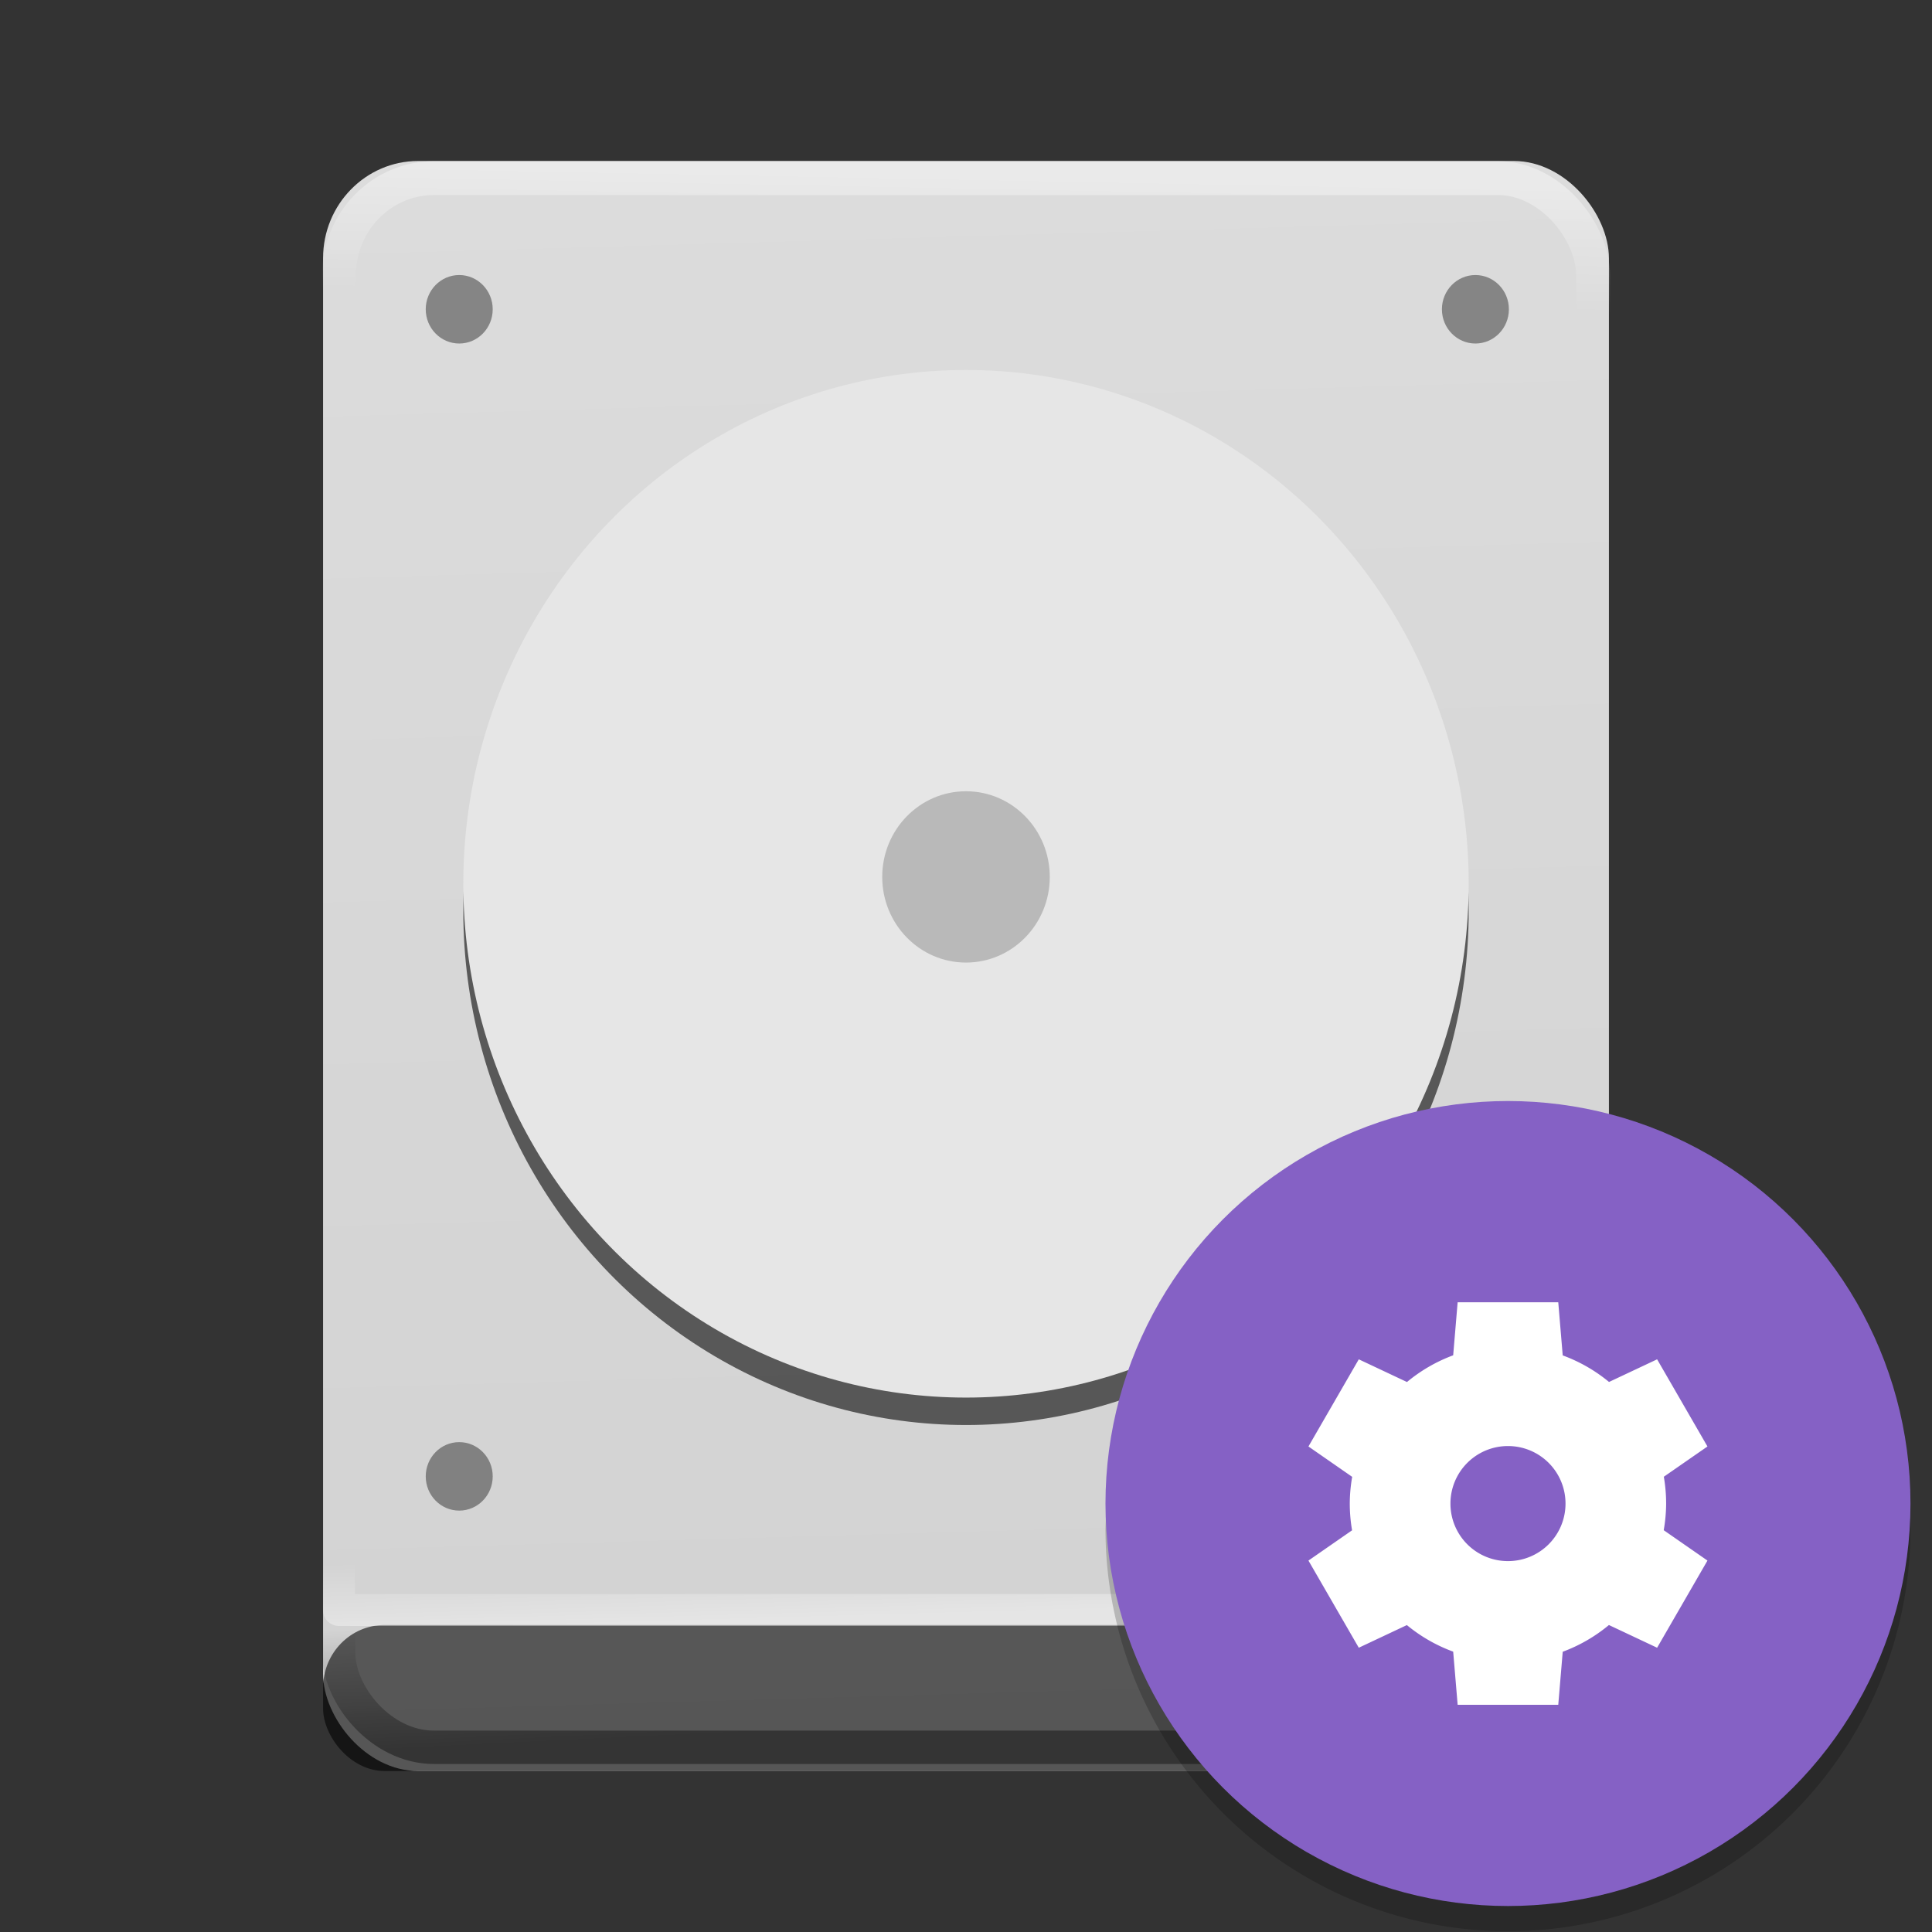 <?xml version="1.0" encoding="UTF-8" standalone="no"?>
<svg
   xmlns:dc="http://purl.org/dc/elements/1.1/"
   xmlns:cc="http://creativecommons.org/ns#"
   xmlns:rdf="http://www.w3.org/1999/02/22-rdf-syntax-ns#"
   xmlns:svg="http://www.w3.org/2000/svg"
   xmlns="http://www.w3.org/2000/svg"
   xmlns:xlink="http://www.w3.org/1999/xlink"
   xmlns:sodipodi="http://sodipodi.sourceforge.net/DTD/sodipodi-0.dtd"
   xmlns:inkscape="http://www.inkscape.org/namespaces/inkscape"
   width="48"
   height="48"
   version="1.1"
   viewBox="0 0 36 36"
   id="svg22"
   sodipodi:docname="disk-utility.svg"
   inkscape:version="0.92.3 (2405546, 2018-03-11)">
  <rect x="0" y="0" width="36" height="36" fill="#333333" stroke="none"/>
  <defs
     id="defs26">
    <linearGradient
       inkscape:collect="always"
       id="linearGradient957">
      <stop
         style="stop-color:#d2d2d2;stop-opacity:1;"
         offset="0"
         id="stop953" />
      <stop
         style="stop-color:#dcdcdc;stop-opacity:1"
         offset="1"
         id="stop955" />
    </linearGradient>
    <linearGradient
       inkscape:collect="always"
       id="linearGradient924">
      <stop
         style="stop-color:#ffffff;stop-opacity:1;"
         offset="0"
         id="stop920" />
      <stop
         style="stop-color:#ffffff;stop-opacity:0;"
         offset="1"
         id="stop922" />
    </linearGradient>
    <linearGradient
       inkscape:collect="always"
       id="linearGradient892">
      <stop
         style="stop-color:#000000;stop-opacity:1;"
         offset="0"
         id="stop888" />
      <stop
         style="stop-color:#000000;stop-opacity:0;"
         offset="1"
         id="stop890" />
    </linearGradient>
    <linearGradient
       inkscape:collect="always"
       xlink:href="#linearGradient892"
       id="linearGradient894"
       x1="195.515"
       y1="364.475"
       x2="194.18"
       y2="336.814"
       gradientUnits="userSpaceOnUse"
       gradientTransform="matrix(0.083,0,0,0.083,2.008,1.852)" />
    <linearGradient
       inkscape:collect="always"
       xlink:href="#linearGradient924"
       id="linearGradient926"
       x1="180.871"
       y1="18.712"
       x2="180.35"
       y2="46.373"
       gradientUnits="userSpaceOnUse"
       gradientTransform="matrix(0.083,0,0,0.085,2.014,1.66)" />
    <linearGradient
       inkscape:collect="always"
       xlink:href="#linearGradient957"
       id="linearGradient959"
       x1="197.807"
       y1="369.356"
       x2="187.82"
       y2="14.644"
       gradientUnits="userSpaceOnUse"
       gradientTransform="matrix(0.083,0,0,0.085,2.014,1.66)" />
    <linearGradient
       gradientTransform="matrix(0.083,0,0,0.075,2.014,-31.472)"
       inkscape:collect="always"
       xlink:href="#linearGradient924"
       id="linearGradient926-5"
       x1="180.871"
       y1="18.712"
       x2="180.35"
       y2="35.17"
       gradientUnits="userSpaceOnUse" />
  </defs>
  <sodipodi:namedview
     pagecolor="#ffffff"
     bordercolor="#666666"
     borderopacity="1"
     objecttolerance="10"
     gridtolerance="10"
     guidetolerance="10"
     inkscape:pageopacity="0"
     inkscape:pageshadow="2"
     inkscape:window-width="1366"
     inkscape:window-height="704"
     id="namedview24"
     showgrid="false"
     inkscape:zoom="8.8944491"
     inkscape:cx="18.918944"
     inkscape:cy="22.791347"
     inkscape:window-x="0"
     inkscape:window-y="30"
     inkscape:window-maximized="1"
     inkscape:current-layer="svg22"
     showguides="true"
     inkscape:guide-bbox="true" />
  <rect
     style="opacity:1;fill:url(#linearGradient959);fill-opacity:1;stroke:none;stroke-width:0.631;stroke-linecap:round;stroke-linejoin:round;stroke-miterlimit:4;stroke-dasharray:none;stroke-opacity:1;paint-order:stroke fill markers"
     id="rect837"
     width="23.96"
     height="30"
     x="6.02"
     y="3"
     rx="1.772"
     ry="1.811" />
  <rect
     style="opacity:0.4;fill:none;fill-opacity:1;stroke:url(#linearGradient926);stroke-width:0.631;stroke-linecap:round;stroke-linejoin:round;stroke-miterlimit:4;stroke-dasharray:none;stroke-opacity:1;paint-order:stroke fill markers"
     id="rect837-3-3"
     width="23.369"
     height="29.362"
     x="6.316"
     y="3.319"
     rx="1.772"
     ry="1.811" />
  <ellipse
     style="fill:#000000;fill-opacity:0.588;stroke:none;stroke-width:0.802;stroke-miterlimit:4;stroke-dasharray:none;stroke-opacity:1"
     id="path833-2"
     cx="18"
     cy="16.979"
     rx="9.367"
     ry="9.574" />
  <ellipse
     style="fill:#e6e6e6;fill-opacity:1;stroke:none;stroke-width:0.802;stroke-miterlimit:4;stroke-dasharray:none;stroke-opacity:1"
     id="path833"
     cx="18"
     cy="16.468"
     rx="9.367"
     ry="9.574" />
  <ellipse
     style="fill:#000000;fill-opacity:0.196;stroke:none;stroke-width:0.134;stroke-miterlimit:4;stroke-dasharray:none;stroke-opacity:1"
     id="path833-6"
     cx="18"
     cy="16.34"
     rx="1.561"
     ry="1.596" />
  <rect
     style="opacity:1;fill:#000000;fill-opacity:0.588;stroke:none;stroke-width:0.19;stroke-linecap:round;stroke-linejoin:round;stroke-miterlimit:4;stroke-dasharray:none;stroke-opacity:1;paint-order:stroke fill markers"
     id="rect837-1"
     width="23.96"
     height="2.72"
     x="6.02"
     y="30.28"
     rx="1.143"
     ry="1.168" />
  <rect
     style="opacity:0.4;fill:none;fill-opacity:1;stroke:url(#linearGradient926-5);stroke-width:0.595;stroke-linecap:round;stroke-linejoin:round;stroke-miterlimit:4;stroke-dasharray:none;stroke-opacity:1;paint-order:stroke fill markers"
     id="rect837-3-3-4"
     width="23.369"
     height="26.043"
     x="6.316"
     y="-30"
     rx="0"
     ry="0"
     transform="scale(1,-1)" />
  <ellipse
     style="fill:#000000;fill-opacity:0.392;stroke:none;stroke-width:0.496;stroke-miterlimit:4;stroke-dasharray:none;stroke-opacity:1"
     id="path1084"
     cx="8.557"
     cy="5.763"
     rx="0.624"
     ry="0.638" />
  <ellipse
     style="fill:#000000;fill-opacity:0.392;stroke:none;stroke-width:0.496;stroke-miterlimit:4;stroke-dasharray:none;stroke-opacity:1"
     id="path1084-0"
     cx="27.492"
     cy="5.763"
     rx="0.624"
     ry="0.638" />
  <ellipse
     style="fill:#000000;fill-opacity:0.392;stroke:none;stroke-width:0.496;stroke-miterlimit:4;stroke-dasharray:none;stroke-opacity:1"
     id="path1084-8"
     cx="8.557"
     cy="27.51"
     rx="0.624"
     ry="0.638" />
  <ellipse
     style="fill:#000000;fill-opacity:0.392;stroke:none;stroke-width:0.496;stroke-miterlimit:4;stroke-dasharray:none;stroke-opacity:1"
     id="path1084-8-5"
     cx="27.492"
     cy="27.51"
     rx="0.624"
     ry="0.638" />
  <rect
     style="opacity:0.4;fill:none;fill-opacity:1;stroke:url(#linearGradient894);stroke-width:0.622;stroke-linecap:round;stroke-linejoin:round;stroke-miterlimit:4;stroke-dasharray:none;stroke-opacity:1;paint-order:stroke fill markers"
     id="rect837-3"
     width="23.378"
     height="28.478"
     x="6.311"
     y="4.08"
     rx="1.772"
     ry="1.757" />
  <path
     inkscape:connector-curvature="0"
     style="opacity:0.2;stroke-width:0.469"
     d="m 35.579,27.945 a 7.5,7.5 0 0 1 -7.48,7.103 7.5,7.5 0 0 1 -7.48,-6.96 7.5,7.5 0 0 0 -0.02,0.398 7.5,7.5 0 0 0 7.5,7.5 7.5,7.5 0 0 0 7.5,-7.5 7.5,7.5 0 0 0 -0.02,-0.54 z"
     id="path10" />
  <circle
     style="fill:#8561c5;stroke-width:0.469"
     cx="28.099"
     cy="28.016"
     r="7.5"
     id="circle12" />
  <path
     inkscape:connector-curvature="0"
     style="fill:#ffffff;stroke-width:0.469"
     d="m 27.161,24.266 -0.083,0.988 a 2.946,2.946 0 0 0 -0.861,0.498 l -0.898,-0.423 -0.938,1.624 0.815,0.566 a 2.946,2.946 0 0 0 -0.045,0.497 2.946,2.946 0 0 0 0.043,0.499 l -0.813,0.564 0.938,1.624 0.896,-0.422 a 2.946,2.946 0 0 0 0.863,0.495 l 0.083,0.99 h 1.875 l 0.083,-0.988 a 2.946,2.946 0 0 0 0.861,-0.498 l 0.898,0.423 0.938,-1.624 -0.815,-0.566 a 2.946,2.946 0 0 0 0.045,-0.497 2.946,2.946 0 0 0 -0.043,-0.499 l 0.813,-0.564 -0.938,-1.624 -0.896,0.422 a 2.946,2.946 0 0 0 -0.863,-0.495 l -0.083,-0.99 h -1.875 z m 0.938,2.679 a 1.071,1.071 0 0 1 1.072,1.072 1.071,1.071 0 0 1 -1.072,1.072 1.071,1.071 0 0 1 -1.072,-1.072 1.071,1.071 0 0 1 1.072,-1.072 z"
     id="path14" />
</svg>
